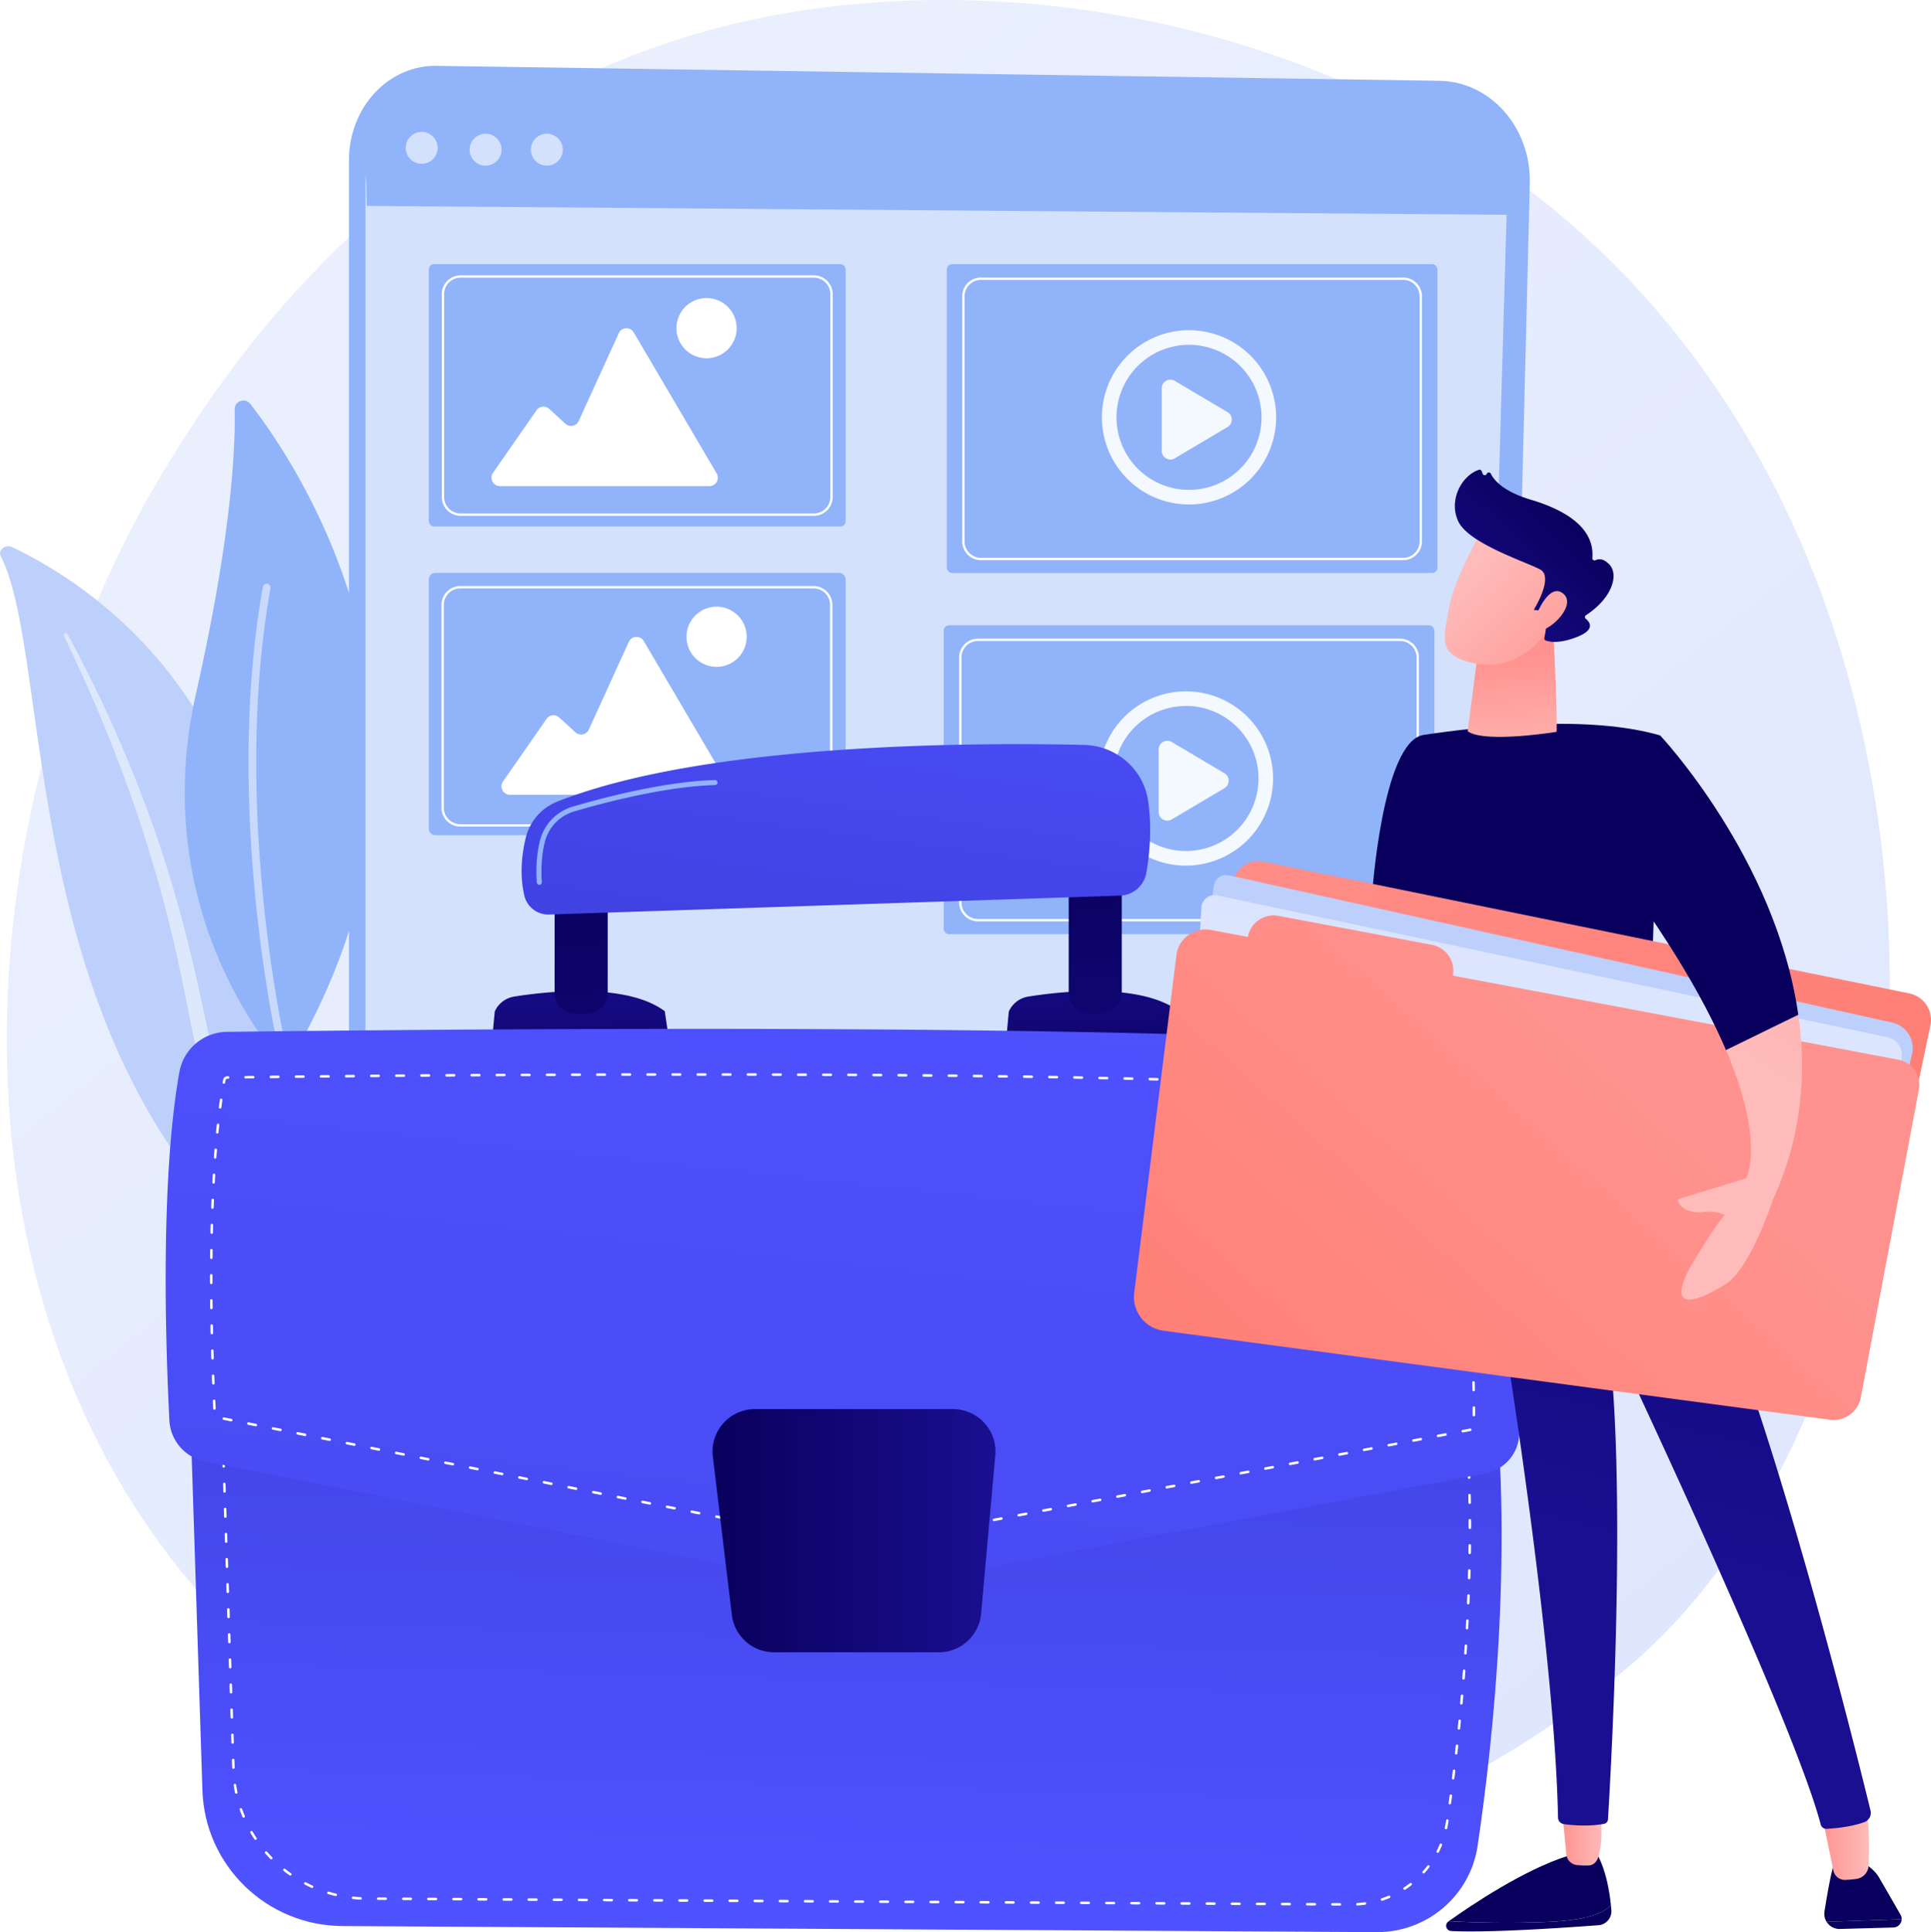 <svg xmlns="http://www.w3.org/2000/svg" xmlns:xlink="http://www.w3.org/1999/xlink" viewBox="0 0 2798.67 2800"><defs><style>.cls-1{mask:url(#mask);filter:url(#luminosity-noclip-2);}.cls-2{mix-blend-mode:multiply;fill:url(#linear-gradient);}.cls-3{fill:url(#linear-gradient-2);}.cls-4{fill:#bdd0fb;}.cls-10,.cls-5,.cls-7,.cls-8{fill:#fff;}.cls-5{opacity:0.5;}.cls-6{fill:#91b3fa;}.cls-7{opacity:0.6;}.cls-9{opacity:0.9;}.cls-10{fill-rule:evenodd;}.cls-11{fill:url(#linear-gradient-3);}.cls-12{fill:url(#linear-gradient-4);}.cls-13{fill:url(#linear-gradient-5);}.cls-14{fill:url(#linear-gradient-6);}.cls-15{fill:url(#linear-gradient-7);}.cls-16{fill:url(#linear-gradient-8);}.cls-17{fill:url(#linear-gradient-9);}.cls-18{fill:url(#linear-gradient-10);}.cls-19{mask:url(#mask-2);}.cls-20{fill:url(#linear-gradient-11);}.cls-21{fill:url(#linear-gradient-12);}.cls-22{fill:url(#linear-gradient-13);}.cls-23{fill:url(#linear-gradient-14);}.cls-24{fill:url(#linear-gradient-15);}.cls-25{fill:url(#linear-gradient-16);}.cls-26{fill:url(#linear-gradient-17);}.cls-27{fill:url(#linear-gradient-18);}.cls-28{fill:url(#linear-gradient-19);}.cls-29{fill:url(#linear-gradient-20);}.cls-30{fill:url(#linear-gradient-21);}.cls-31{fill:url(#linear-gradient-22);}.cls-32{fill:url(#linear-gradient-23);}.cls-33{fill:url(#linear-gradient-24);}.cls-34{fill:url(#linear-gradient-25);}.cls-35{fill:url(#linear-gradient-26);}.cls-36{fill:url(#linear-gradient-27);}.cls-37{fill:url(#linear-gradient-28);}.cls-38{fill:url(#linear-gradient-29);}.cls-39{fill:url(#linear-gradient-30);}.cls-40{filter:url(#luminosity-noclip);}</style><filter id="luminosity-noclip" x="1081.64" y="-9592" width="312.13" height="32766" filterUnits="userSpaceOnUse" color-interpolation-filters="sRGB"><feFlood flood-color="#fff" result="bg"/><feBlend in="SourceGraphic" in2="bg"/></filter><mask id="mask" x="1081.64" y="-9592" width="312.13" height="32766" maskUnits="userSpaceOnUse"><g class="cls-40"/></mask><linearGradient id="linear-gradient" x1="1081.64" y1="2218.1" x2="1393.77" y2="2218.1" gradientUnits="userSpaceOnUse"><stop offset="0" stop-color="#fff"/><stop offset="1"/></linearGradient><linearGradient id="linear-gradient-2" x1="3093.9" y1="3551.29" x2="654.04" y2="521.13" gradientUnits="userSpaceOnUse"><stop offset="0" stop-color="#dae3fe"/><stop offset="1" stop-color="#e9effd"/></linearGradient><linearGradient id="linear-gradient-3" x1="1207.42" y1="2745.26" x2="1230.82" y2="1896" gradientUnits="userSpaceOnUse"><stop offset="0" stop-color="#4f52ff"/><stop offset="1" stop-color="#4042e2"/></linearGradient><linearGradient id="linear-gradient-4" x1="847.17" y1="1639.34" x2="836.16" y2="1372.36" gradientUnits="userSpaceOnUse"><stop offset="0" stop-color="#09005d"/><stop offset="1" stop-color="#1a0f91"/></linearGradient><linearGradient id="linear-gradient-5" x1="833.23" y1="1238.5" x2="888.28" y2="2003.67" xlink:href="#linear-gradient-4"/><linearGradient id="linear-gradient-6" x1="1591" y1="1608.67" x2="1579.99" y2="1341.68" xlink:href="#linear-gradient-4"/><linearGradient id="linear-gradient-7" x1="1575.06" y1="1185.13" x2="1630.11" y2="1950.3" xlink:href="#linear-gradient-4"/><linearGradient id="linear-gradient-8" x1="1269.51" y1="812.51" x2="1195.19" y2="1357.5" xlink:href="#linear-gradient-3"/><linearGradient id="linear-gradient-9" x1="1291.93" y1="1236.94" x2="1019.43" y2="3780.18" xlink:href="#linear-gradient-3"/><linearGradient id="linear-gradient-10" x1="1032.65" y1="2218.22" x2="1442.76" y2="2218.22" xlink:href="#linear-gradient-4"/><filter id="luminosity-noclip-2" x="1081.64" y="2083.96" width="312.13" height="268.27" filterUnits="userSpaceOnUse" color-interpolation-filters="sRGB"><feFlood flood-color="#fff" result="bg"/><feBlend in="SourceGraphic" in2="bg"/></filter><mask id="mask-2" x="1081.64" y="2083.96" width="312.13" height="268.27" maskUnits="userSpaceOnUse"><g class="cls-1"><path class="cls-2" d="M1331.2,2352.24H1149.61A46.91,46.91,0,0,1,1103,2311l-21-174.74a46.84,46.84,0,0,1,46.65-52.32h218.15a46.86,46.86,0,0,1,46.8,50.91L1378,2309.6A46.91,46.91,0,0,1,1331.2,2352.24Z"/></g></mask><linearGradient id="linear-gradient-11" x1="407.49" y1="3440.51" x2="1325.24" y2="2076.42" xlink:href="#linear-gradient-4"/><linearGradient id="linear-gradient-12" x1="-1139.61" y1="3382.78" x2="-1122.89" y2="3800.72" gradientTransform="matrix(-1, 0, 0, 1, 1053.2, 0)" xlink:href="#linear-gradient-4"/><linearGradient id="linear-gradient-13" x1="-1162.57" y1="2788.34" x2="-1162.57" y2="1855.5" gradientTransform="matrix(-1, 0, 0, 1, 1053.2, 0)" xlink:href="#linear-gradient-4"/><linearGradient id="linear-gradient-14" x1="-1621.92" y1="3402.07" x2="-1605.21" y2="3820.01" gradientTransform="matrix(-1, 0, 0, 1, 1053.2, 0)" xlink:href="#linear-gradient-4"/><linearGradient id="linear-gradient-15" x1="-1648.58" y1="2788.34" x2="-1648.58" y2="1855.49" gradientTransform="matrix(-1, 0, 0, 1, 1053.2, 0)" xlink:href="#linear-gradient-4"/><linearGradient id="linear-gradient-16" x1="-1655.56" y1="2660.08" x2="-1582.81" y2="2660.08" gradientTransform="matrix(-1, 0, 0, 1, 1053.2, 0)" gradientUnits="userSpaceOnUse"><stop offset="0" stop-color="#febbba"/><stop offset="1" stop-color="#ff928e"/></linearGradient><linearGradient id="linear-gradient-17" x1="-1270.13" y1="2655.32" x2="-1209.49" y2="2655.32" xlink:href="#linear-gradient-16"/><linearGradient id="linear-gradient-18" x1="2707.97" y1="1055.88" x2="2415.53" y2="2277.63" xlink:href="#linear-gradient-4"/><linearGradient id="linear-gradient-19" x1="-1119.33" y1="1723.04" x2="-1367.52" y2="2043.91" gradientTransform="matrix(-1, 0, 0, 1, 1053.2, 0)" gradientUnits="userSpaceOnUse"><stop offset="0" stop-color="#cb236d"/><stop offset="1" stop-color="#4c246d"/></linearGradient><linearGradient id="linear-gradient-20" x1="2000.01" y1="5045.84" x2="2351.91" y2="5521.38" gradientTransform="matrix(-0.99, -0.11, -0.11, 0.99, 1445.54, 13.76)" xlink:href="#linear-gradient-4"/><linearGradient id="linear-gradient-21" x1="-866.13" y1="1028.07" x2="-837.77" y2="853.17" gradientTransform="matrix(-0.99, -0.11, -0.11, 0.99, 1445.54, 13.76)" xlink:href="#linear-gradient-16"/><linearGradient id="linear-gradient-22" x1="-772.6" y1="741.43" x2="-965.83" y2="889.28" gradientTransform="matrix(-0.99, -0.11, -0.11, 0.99, 1445.54, 13.76)" xlink:href="#linear-gradient-16"/><linearGradient id="linear-gradient-23" x1="-908.36" y1="624.71" x2="-733.38" y2="850" gradientTransform="matrix(-0.99, -0.11, -0.11, 0.99, 1445.54, 13.76)" xlink:href="#linear-gradient-4"/><linearGradient id="linear-gradient-24" x1="-796.57" y1="710.11" x2="-989.8" y2="857.96" gradientTransform="matrix(-0.99, -0.11, -0.11, 0.99, 1445.54, 13.76)" xlink:href="#linear-gradient-16"/><linearGradient id="linear-gradient-25" x1="4112.77" y1="3909.92" x2="2865.14" y2="5547.83" gradientTransform="translate(-2797.19 4172.36) rotate(-79.31)" gradientUnits="userSpaceOnUse"><stop offset="0" stop-color="#ff928e"/><stop offset="1" stop-color="#fe7062"/></linearGradient><linearGradient id="linear-gradient-26" x1="3748.31" y1="4442.76" x2="2927.17" y2="4483.28" gradientTransform="translate(-2797.19 4172.36) rotate(-79.31)" xlink:href="#linear-gradient-2"/><linearGradient id="linear-gradient-27" x1="2338.27" y1="1549.95" x2="1425.19" y2="2570.03" gradientTransform="matrix(1, 0, 0, 1, 0, 0)" xlink:href="#linear-gradient-25"/><linearGradient id="linear-gradient-28" x1="2045.09" y1="1287.52" x2="1132.01" y2="2307.6" gradientTransform="matrix(1, 0, 0, 1, 0, 0)" xlink:href="#linear-gradient-25"/><linearGradient id="linear-gradient-29" x1="1810.33" y1="5186.68" x2="2162.25" y2="5662.25" gradientTransform="matrix(-0.99, -0.11, -0.11, 0.99, 1445.54, 13.76)" xlink:href="#linear-gradient-4"/><linearGradient id="linear-gradient-30" x1="2581.86" y1="1569.54" x2="3056.64" y2="813.9" gradientTransform="matrix(1, 0, 0, 1, 0, 0)" xlink:href="#linear-gradient-16"/></defs><g id="Illustration"><path class="cls-3" d="M2422.68,2356.3c-56,59-109.07,97-151,127.11-492.48,353.36-1075.21,250.36-1199,225.2-182.89-37.14-536.39-108.94-792-409.5C-106,1844.4-45.76,1128,254.17,655.1,309,568.6,598.82,88.5,1187.83,11.51c356.46-46.6,772,47.38,1072.88,299.48C2892.34,840.17,2847.37,1909.2,2422.68,2356.3Z"/><path class="cls-4" d="M1,805.75c-4.3-8.43,6.83-17.47,16.07-13.12,93.87,44.23,328.63,188,363.42,531.68,43.65,431.15,181.55,558.48,329.48,620.46,0,0-182.56-1.37-328.6-129.07C22.74,1502.16,77.44,955.65,1,805.75Z"/><path class="cls-5" d="M92.51,921.26c21.2,44,41.36,88.36,59.6,133.44q27.75,67.47,50.64,136.55c15,46.1,29,92.49,40.72,139.47,11.95,46.92,21.54,94.38,31,142.07,9.74,47.6,19.25,95.61,34.46,142.58s37,92.56,68,132.79c7.75,10,15.74,19.94,24.36,29.31,8.41,9.53,17.33,18.7,26.45,27.72a524.13,524.13,0,0,0,59.4,50.15c42.61,30.65,91,55.25,142.05,73.56,5.38,1.93,11.82-.45,14.39-5.32s.37-10.17-4.81-12.19l0,0c-12.26-4.77-24.43-9.66-36.28-15-6-2.6-11.8-5.44-17.68-8.17-5.74-2.93-11.63-5.66-17.25-8.76A523,523,0,0,1,397,1735.79a424.26,424.26,0,0,1-38.47-61,466.77,466.77,0,0,1-27.59-66.19c-15.18-45.49-25-92.92-35.17-140.43S274.89,1373,262,1326q-9.56-35.33-20.58-70.23c-3.59-11.65-7.45-23.23-11.28-34.81s-8-23.06-12.13-34.54q-25-68.83-54.91-135.86C142.91,1006,121.34,962,97.81,918.91a2.94,2.94,0,0,0-3.84-1A2.55,2.55,0,0,0,92.51,921.26Z"/><path class="cls-6" d="M429.37,1521.93a20.29,20.29,0,0,1-33.6,2.44c-49.14-62.49-172.1-251.73-111.68-519.43,51-226.06,57.21-353.49,56-411.54-.26-12.27,15.3-17.73,22.8-8C445.57,692.67,686.38,1067.52,429.37,1521.93Z"/><path class="cls-5" d="M410.11,1518.8a5.64,5.64,0,0,1-7.77-3.88c-.79-3.43-78.17-346.87-21.42-664.4a5.62,5.62,0,1,1,11.07,2c-56.33,315.22,20.53,656.49,21.31,659.9A5.62,5.62,0,0,1,410.11,1518.8Z"/><path class="cls-6" d="M2042.27,2429.78H505.75V232c0-77.3,58.71-139.21,129.51-136.56L2086.34,117.1c74,1.1,132.89,68,130.87,148.76l-50.62,2031.9C2164.76,2371.25,2109.64,2429.78,2042.27,2429.78Z"/><path class="cls-7" d="M2014.93,2096.37H529.62V268c0-64.31,56.76-115.81,125.2-113.61l1402.72,18c71.53.92,128.45,56.6,126.51,123.76l-48.94,1690.44C2133.34,2047.67,2080.05,2096.37,2014.93,2096.37Z"/><path class="cls-6" d="M531.64,298.36l1657.41,12.95V231.7c-2.22-33.12-34.83-77.42-85.5-77.42L607.05,135.51c-35.67-.4-77.82,49.58-77.12,87.9Z"/><circle class="cls-7" cx="611.15" cy="214.24" r="23.15" transform="translate(27.51 494.9) rotate(-45)"/><circle class="cls-7" cx="703.76" cy="216.91" r="23.15" transform="translate(52.75 561.16) rotate(-45)"/><circle class="cls-7" cx="792.61" cy="216.91" r="23.15" transform="translate(399.4 938.48) rotate(-76.72)"/><rect class="cls-6" x="621.51" y="382.8" width="604.11" height="380.17" rx="7.59"/><path class="cls-8" d="M1179.56,747.48h-512a27.32,27.32,0,0,1-27.29-27.28V426.27A27.32,27.32,0,0,1,667.55,399h512a27.32,27.32,0,0,1,27.29,27.29V720.2A27.32,27.32,0,0,1,1179.56,747.48Zm-512-345.13a24,24,0,0,0-23.92,23.92V720.2a23.94,23.94,0,0,0,23.92,23.91h512a23.94,23.94,0,0,0,23.92-23.91V426.27a24,24,0,0,0-23.92-23.92Z"/><path class="cls-8" d="M724.51,704.48h303.64a12.22,12.22,0,0,0,10.53-18.42L918.47,481.71a12.22,12.22,0,0,0-21.65,1.12L838.78,610A12.23,12.23,0,0,1,819.4,614l-23.48-21.52a12.21,12.21,0,0,0-18.29,2l-63.15,90.82A12.22,12.22,0,0,0,724.51,704.48Z"/><circle class="cls-8" cx="1024.02" cy="475.54" r="43.65" transform="translate(-104.03 428.08) rotate(-22.5)"/><rect class="cls-6" x="621.51" y="830.22" width="604.11" height="380.17" rx="9.24"/><path class="cls-8" d="M739.07,1151.73h303.64a12.22,12.22,0,0,0,10.53-18.42L933,929a12.22,12.22,0,0,0-21.65,1.13l-58,127.18a12.22,12.22,0,0,1-19.38,3.93l-23.48-21.52a12.22,12.22,0,0,0-18.29,2L729,1132.53A12.22,12.22,0,0,0,739.07,1151.73Z"/><circle class="cls-8" cx="1038.58" cy="922.78" r="43.65" transform="translate(-274.08 467.69) rotate(-22.5)"/><path class="cls-8" d="M1179.13,1197.81h-512a27.32,27.32,0,0,1-27.29-27.29V876.6a27.32,27.32,0,0,1,27.29-27.29h512a27.32,27.32,0,0,1,27.29,27.29v293.92A27.32,27.32,0,0,1,1179.13,1197.81Zm-512-345.13A24,24,0,0,0,643.2,876.6v293.92a24,24,0,0,0,23.92,23.92h512a24,24,0,0,0,23.92-23.92V876.6a24,24,0,0,0-23.92-23.92Z"/><rect class="cls-6" x="1372.17" y="382.8" width="711.14" height="447.53" rx="7.59"/><path class="cls-8" d="M2033.64,811.8h-611.8a27.32,27.32,0,0,1-27.29-27.29V429.44a27.32,27.32,0,0,1,27.29-27.29h611.8a27.32,27.32,0,0,1,27.29,27.29V784.51A27.32,27.32,0,0,1,2033.64,811.8Zm-611.8-406.28a24,24,0,0,0-23.92,23.92V784.51a24,24,0,0,0,23.92,23.92h611.8a24,24,0,0,0,23.92-23.92V429.44a24,24,0,0,0-23.92-23.92Z"/><g class="cls-9"><path class="cls-8" d="M1723.3,731.06a126.27,126.27,0,1,1,126.27-126.27A126.41,126.41,0,0,1,1723.3,731.06Zm0-231.38a105.11,105.11,0,1,0,105.11,105.11A105.23,105.23,0,0,0,1723.3,499.68Z"/><path class="cls-10" d="M1683.74,653.42V562.64a12.52,12.52,0,0,1,18.9-10.77l76.5,45.4a12.51,12.51,0,0,1,0,21.52l-76.5,45.39A12.51,12.51,0,0,1,1683.74,653.42Z"/></g><rect class="cls-6" x="1367.73" y="906.17" width="711.14" height="447.53" rx="7.59"/><path class="cls-8" d="M2029.2,1335.17H1417.4a27.32,27.32,0,0,1-27.29-27.29V952.8a27.32,27.32,0,0,1,27.29-27.28h611.8a27.32,27.32,0,0,1,27.29,27.28v355.08A27.33,27.33,0,0,1,2029.2,1335.17ZM1417.4,928.89a23.94,23.94,0,0,0-23.91,23.91v355.08a23.94,23.94,0,0,0,23.91,23.91h611.8a23.94,23.94,0,0,0,23.91-23.91V952.8a23.94,23.94,0,0,0-23.91-23.91Z"/><g class="cls-9"><path class="cls-8" d="M1718.86,1254.43a126.28,126.28,0,1,1,126.28-126.27A126.41,126.41,0,0,1,1718.86,1254.43Zm0-231.39A105.12,105.12,0,1,0,1824,1128.16,105.23,105.23,0,0,0,1718.86,1023Z"/><path class="cls-10" d="M1679.3,1176.79V1086a12.51,12.51,0,0,1,18.9-10.77l76.5,45.39a12.52,12.52,0,0,1,0,21.53l-76.5,45.39A12.51,12.51,0,0,1,1679.3,1176.79Z"/></g><path class="cls-11" d="M273.25,1968.57l20.12,625.94c3.51,109.15,93.08,196,202.8,196.65L1995.09,2800c73.33.43,135.8-52.85,146.5-125.06,23.44-158.07,53.31-440.9,19.68-706.37Z"/><path class="cls-8" d="M1942,2761.54h0l-10.91-.06a1.82,1.82,0,0,1,0-3.64h0l10.92.06a1.82,1.82,0,0,1,0,3.64Zm25.46-.17a1.82,1.82,0,0,1-.11-3.64c3.57-.22,7.17-.58,10.72-1.07a1.82,1.82,0,0,1,.5,3.6c-3.64.51-7.34.88-11,1.11Zm-61.86,0h0l-10.92-.07a1.82,1.82,0,0,1,0-3.64h0l10.92.07a1.82,1.82,0,0,1,0,3.64Zm-36.39-.22h0l-10.92-.06a1.82,1.82,0,0,1,0-3.64h0l10.92.06a1.82,1.82,0,0,1,0,3.64Zm-36.4-.21h0l-10.92-.07a1.82,1.82,0,0,1-1.81-1.83,2,2,0,0,1,1.83-1.81l10.92.07a1.82,1.82,0,0,1,0,3.64Zm-36.39-.21h0l-10.92-.07a1.82,1.82,0,0,1,0-3.64h0l10.92.07a1.82,1.82,0,0,1,0,3.64Zm-36.4-.22h0l-10.92-.06a1.82,1.82,0,0,1-1.8-1.83,1.89,1.89,0,0,1,1.83-1.81l10.91.06a1.82,1.82,0,0,1,0,3.64Zm-36.39-.22h0l-10.92-.06a1.82,1.82,0,0,1,0-3.64h0l10.92.07a1.82,1.82,0,1,1,0,3.63Zm-36.39-.21h0l-10.92-.06a1.82,1.82,0,0,1,0-3.64h0l10.92.06a1.82,1.82,0,0,1,0,3.64Zm-36.4-.21h0l-10.92-.07a1.82,1.82,0,0,1,0-3.64h0l10.92.07a1.82,1.82,0,0,1,0,3.64Zm-36.39-.22h0l-10.92-.06a1.82,1.82,0,0,1,0-3.64h0l10.92.06a1.82,1.82,0,0,1,0,3.64Zm-36.4-.21h0l-10.92-.07a1.82,1.82,0,0,1,0-3.64h0l10.91.07a1.82,1.82,0,0,1,0,3.64Zm-36.39-.22h0l-10.92-.06a1.82,1.82,0,0,1,0-3.64h0l10.92.06a1.82,1.82,0,0,1,0,3.64Zm-36.39-.21h0l-10.91-.07a1.82,1.82,0,0,1,0-3.64h0l10.92.07a1.82,1.82,0,0,1,0,3.64Zm-36.4-.22h0l-10.92-.06a1.82,1.82,0,0,1,0-3.64h0l10.92.06a1.82,1.82,0,0,1,0,3.64Zm-36.39-.21h0l-10.92-.07a1.82,1.82,0,1,1,0-3.63h0l10.92.06a1.82,1.82,0,0,1,0,3.64Zm-36.4-.22h0l-10.92-.06a1.82,1.82,0,0,1-1.81-1.83,2,2,0,0,1,1.83-1.81l10.92.07a1.82,1.82,0,1,1,0,3.63Zm-36.39-.21h0l-10.92-.06a1.82,1.82,0,0,1,0-3.64h0l10.92.06a1.82,1.82,0,0,1,0,3.64Zm-36.4-.21h0l-10.91-.07a1.81,1.81,0,0,1-1.81-1.83,1.92,1.92,0,0,1,1.83-1.81l10.92.07a1.82,1.82,0,0,1,0,3.64Zm-36.39-.22h0l-10.92-.06a1.82,1.82,0,0,1,0-3.64h0l10.92.06a1.82,1.82,0,0,1,0,3.64Zm-36.39-.21h0l-10.91-.07a1.81,1.81,0,0,1-1.81-1.83,1.87,1.87,0,0,1,1.83-1.81l10.92.07a1.82,1.82,0,0,1,0,3.64Zm-36.4-.22h0l-10.92-.06a1.82,1.82,0,0,1,0-3.64h0l10.92.06a1.82,1.82,0,0,1,0,3.64Zm-36.39-.21h0l-10.92-.07a1.82,1.82,0,0,1,0-3.64h0l10.92.07a1.82,1.82,0,0,1,0,3.64Zm-36.4-.22h0l-10.92-.06a1.82,1.82,0,0,1,0-3.64h0l10.91.06a1.82,1.82,0,0,1,0,3.64Zm-36.39-.21h0l-10.92-.07a1.82,1.82,0,1,1,0-3.63h0l10.92.06a1.82,1.82,0,0,1,0,3.64Zm-36.4-.22h0l-10.92-.06a1.82,1.82,0,0,1,0-3.64h0l10.91.06a1.82,1.82,0,0,1,0,3.64Zm-36.39-.21h0l-10.92-.06a1.82,1.82,0,0,1,0-3.64h0l10.92.06a1.82,1.82,0,0,1,0,3.64Zm-36.39-.21h0l-10.92-.07a1.82,1.82,0,0,1,0-3.64h0l10.92.07a1.82,1.82,0,0,1,0,3.64Zm-36.4-.22h0l-10.92-.06a1.82,1.82,0,0,1,0-3.64h0l10.92.06a1.82,1.82,0,0,1,0,3.64Zm-36.39-.21h0l-10.92-.07a1.82,1.82,0,0,1,0-3.64h0l10.92.07a1.82,1.82,0,0,1,0,3.64Zm-36.4-.22h0l-10.92-.06a1.82,1.82,0,0,1-1.8-1.83,1.94,1.94,0,0,1,1.83-1.81l10.91.06a1.82,1.82,0,0,1,0,3.64Zm-36.39-.21h0l-10.92-.07a1.82,1.82,0,0,1,0-3.64h0l10.92.07a1.82,1.82,0,0,1,0,3.64Zm-36.39-.22h0l-10.91-.06A1.82,1.82,0,0,1,801,2753a1.88,1.88,0,0,1,1.83-1.81l10.92.06a1.82,1.82,0,0,1,0,3.64Zm-36.4-.21h0l-10.92-.07a1.82,1.82,0,1,1,0-3.63h0l10.92.06a1.82,1.82,0,0,1,0,3.64Zm1225.71-.2a1.82,1.82,0,0,1-.58-3.54c3.4-1.13,6.79-2.41,10.09-3.8a1.82,1.82,0,0,1,1.41,3.36c-3.38,1.42-6.86,2.73-10.35,3.89A1.88,1.88,0,0,1,2003.09,2754.48Zm-1262.1,0h0l-10.92-.06a1.81,1.81,0,0,1-1.81-1.83,1.83,1.83,0,0,1,1.83-1.81l10.92.06a1.82,1.82,0,0,1,0,3.64Zm-36.4-.21h0l-10.92-.07a1.82,1.82,0,0,1,0-3.64h0l10.92.07a1.82,1.82,0,0,1,0,3.64ZM668.2,2754h0l-10.92-.07a1.82,1.82,0,0,1,0-3.64h0l10.92.07a1.82,1.82,0,0,1,0,3.64Zm-36.4-.22h0l-10.92-.06a1.82,1.82,0,0,1,0-3.64h0l10.92.06a1.82,1.82,0,0,1,0,3.64Zm-36.39-.21h0l-10.92-.07a1.82,1.82,0,0,1,0-3.64h0l10.92.07a1.82,1.82,0,0,1,0,3.64Zm-36.4-.22h0l-10.91-.06a1.82,1.82,0,0,1,0-3.64h0l10.92.06a1.82,1.82,0,0,1,0,3.64Zm-36.38-.41h-.1c-3.63-.18-7.33-.47-11-.86a1.81,1.81,0,0,1-1.61-2,1.78,1.78,0,0,1,2-1.61c3.58.38,7.2.66,10.78.84a1.82,1.82,0,0,1-.09,3.63Zm-36-5.18a1.54,1.54,0,0,1-.43-.05c-3.55-.85-7.13-1.82-10.63-2.88a1.82,1.82,0,1,1,1.05-3.48c3.44,1,6.95,2,10.43,2.83a1.82,1.82,0,0,1-.42,3.58Zm1549.09-9.12a1.82,1.82,0,0,1-1-3.34c3-2,6-4.08,8.77-6.26a1.84,1.84,0,0,1,2.56.33,1.82,1.82,0,0,1-.33,2.55c-2.89,2.24-5.92,4.4-9,6.42A1.85,1.85,0,0,1,2035.76,2738.68ZM452.3,2736a1.84,1.84,0,0,1-.75-.16c-3.31-1.5-6.64-3.12-9.89-4.81a1.82,1.82,0,0,1,1.68-3.23c3.19,1.67,6.46,3.26,9.71,4.73a1.81,1.81,0,0,1-.75,3.47Zm-31.54-18a1.77,1.77,0,0,1-1.05-.33c-3-2.09-6-4.3-8.83-6.57a1.82,1.82,0,0,1,2.25-2.85c2.82,2.22,5.74,4.39,8.67,6.45a1.81,1.81,0,0,1-1,3.3Zm1642.52-3a1.85,1.85,0,0,1-1.22-.47,1.82,1.82,0,0,1-.13-2.57c2.38-2.65,4.69-5.44,6.87-8.29a1.82,1.82,0,0,1,2.89,2.21c-2.23,2.92-4.61,5.79-7.06,8.51A1.81,1.81,0,0,1,2063.28,2715ZM393.09,2694.5a1.84,1.84,0,0,1-1.3-.55c-2.55-2.62-5.06-5.35-7.46-8.11a1.81,1.81,0,1,1,2.74-2.38c2.36,2.7,4.82,5.38,7.33,7.95a1.82,1.82,0,0,1,0,2.57A1.87,1.87,0,0,1,393.09,2694.5Zm1690.69-9.41a1.81,1.81,0,0,1-1.62-2.64c1.61-3.18,3.12-6.48,4.48-9.78a1.82,1.82,0,1,1,3.37,1.39c-1.4,3.39-3,6.77-4.61,10A1.81,1.81,0,0,1,2083.78,2685.09ZM370.27,2666.22a1.82,1.82,0,0,1-1.52-.82c-2-3.06-4-6.2-5.82-9.36a1.82,1.82,0,0,1,.65-2.49,1.84,1.84,0,0,1,2.49.66c1.8,3.09,3.73,6.18,5.72,9.18a1.82,1.82,0,0,1-1.52,2.83Zm1725.54-15.35a1.55,1.55,0,0,1-.37,0,1.81,1.81,0,0,1-1.41-2.15c.56-2.67,1-5.41,1.46-8.14l.37-2.51a1.82,1.82,0,0,1,3.6.53l-.37,2.52c-.42,2.8-.92,5.61-1.5,8.35A1.82,1.82,0,0,1,2095.81,2650.87ZM353.14,2634.16a1.82,1.82,0,0,1-1.68-1.12c-1.41-3.37-2.74-6.84-4-10.3a1.82,1.82,0,0,1,3.44-1.21c1.2,3.4,2.51,6.8,3.89,10.1a1.83,1.83,0,0,1-1,2.39A1.9,1.9,0,0,1,353.14,2634.16Zm1748.13-19.27a1.1,1.1,0,0,1-.25,0,1.82,1.82,0,0,1-1.55-2q.74-5.33,1.48-10.81a1.82,1.82,0,1,1,3.61.49q-.73,5.49-1.49,10.82A1.81,1.81,0,0,1,2101.27,2614.89ZM342.36,2599.42a1.82,1.82,0,0,1-1.78-1.45c-.75-3.59-1.41-7.24-1.95-10.84a1.82,1.82,0,0,1,3.6-.54c.53,3.53,1.18,7.11,1.91,10.64a1.82,1.82,0,0,1-1.41,2.15A1.55,1.55,0,0,1,342.36,2599.42Zm1763.72-20.61-.23,0a1.83,1.83,0,0,1-1.58-2l1.37-10.83a1.8,1.8,0,0,1,2-1.58,1.82,1.82,0,0,1,1.59,2l-1.37,10.84A1.81,1.81,0,0,1,2106.08,2578.81ZM338.29,2563.32a1.82,1.82,0,0,1-1.81-1.76l-.35-10.92a1.81,1.81,0,0,1,1.76-1.87,1.77,1.77,0,0,1,1.87,1.76l.36,10.91a1.83,1.83,0,0,1-1.76,1.88Zm1772.19-20.65h-.22a1.82,1.82,0,0,1-1.59-2q.61-5.37,1.23-10.84a1.86,1.86,0,0,1,2-1.61,1.83,1.83,0,0,1,1.6,2q-.61,5.49-1.24,10.86A1.81,1.81,0,0,1,2110.48,2542.67ZM337.13,2526.94a1.81,1.81,0,0,1-1.82-1.76l-.35-10.91a1.82,1.82,0,1,1,3.63-.12l.36,10.91a1.82,1.82,0,0,1-1.76,1.88Zm1777.33-20.45h-.19a1.83,1.83,0,0,1-1.63-2q.57-5.4,1.12-10.86a1.82,1.82,0,1,1,3.62.36c-.37,3.65-.74,7.28-1.12,10.87A1.81,1.81,0,0,1,2114.46,2506.49ZM336,2490.57a1.82,1.82,0,0,1-1.82-1.76l-.35-10.92a1.82,1.82,0,1,1,3.63-.11l.36,10.91a1.83,1.83,0,0,1-1.76,1.88ZM2118,2470.26h-.17a1.81,1.81,0,0,1-1.64-2q.49-5.4,1-10.87a1.82,1.82,0,1,1,3.62.33c-.32,3.65-.65,7.27-1,10.88A1.82,1.82,0,0,1,2118,2470.26ZM334.79,2454.19a1.82,1.82,0,0,1-1.82-1.76l-.35-10.91a1.81,1.81,0,0,1,1.76-1.88,1.84,1.84,0,0,1,1.88,1.76l.35,10.91a1.82,1.82,0,0,1-1.76,1.88ZM2121.17,2434H2121a1.82,1.82,0,0,1-1.67-2l.86-10.88a1.8,1.8,0,0,1,2-1.68,1.82,1.82,0,0,1,1.67,2l-.86,10.89A1.82,1.82,0,0,1,2121.17,2434ZM333.62,2417.81a1.81,1.81,0,0,1-1.82-1.76l-.35-10.91a1.82,1.82,0,0,1,3.64-.12l.35,10.92a1.82,1.82,0,0,1-1.76,1.87Zm1790.26-20.12h-.13a1.82,1.82,0,0,1-1.69-1.94l.73-10.89a1.82,1.82,0,1,1,3.63.24l-.73,10.9A1.81,1.81,0,0,1,2123.88,2397.69ZM332.45,2381.44a1.82,1.82,0,0,1-1.82-1.76l-.35-10.92a1.82,1.82,0,0,1,1.76-1.87,1.79,1.79,0,0,1,1.88,1.76l.35,10.91a1.83,1.83,0,0,1-1.76,1.88Zm1793.69-20.08h-.1a1.83,1.83,0,0,1-1.72-1.92c.21-3.62.4-7.25.59-10.89a1.82,1.82,0,1,1,3.64.18c-.19,3.66-.39,7.29-.59,10.92A1.83,1.83,0,0,1,2126.14,2361.36Zm-1794.86-16.3a1.81,1.81,0,0,1-1.82-1.76l-.35-10.91a1.82,1.82,0,0,1,3.64-.12l.35,10.91a1.82,1.82,0,0,1-1.76,1.88Zm1796.66-20h-.08a1.83,1.83,0,0,1-1.74-1.9c.16-3.62.31-7.26.45-10.9a1.82,1.82,0,1,1,3.63.14q-.21,5.47-.44,10.92A1.83,1.83,0,0,1,2127.94,2325ZM330.11,2308.69a1.82,1.82,0,0,1-1.82-1.76l-.35-10.92a1.81,1.81,0,0,1,1.76-1.87,1.85,1.85,0,0,1,1.88,1.76l.35,10.91a1.82,1.82,0,0,1-1.76,1.87Zm1799.15-20.06h-.06a1.83,1.83,0,0,1-1.77-1.87q.17-5.45.3-10.91a1.82,1.82,0,1,1,3.64.09q-.13,5.47-.3,10.92A1.81,1.81,0,0,1,2129.26,2288.63ZM328.94,2272.31a1.82,1.82,0,0,1-1.82-1.76l-.35-10.91a1.82,1.82,0,0,1,1.76-1.88,1.85,1.85,0,0,1,1.88,1.76l.35,10.91a1.82,1.82,0,0,1-1.76,1.88Zm1801.13-20.07h0a1.81,1.81,0,0,1-1.79-1.85q.08-5.44.14-10.91a1.92,1.92,0,0,1,1.84-1.8,1.82,1.82,0,0,1,1.8,1.84q-.06,5.47-.14,10.93A1.83,1.83,0,0,1,2130.07,2252.24Zm-1802.3-16.31a1.81,1.81,0,0,1-1.82-1.76l-.35-10.91a1.83,1.83,0,0,1,1.76-1.88,1.86,1.86,0,0,1,1.88,1.76l.35,10.92a1.82,1.82,0,0,1-1.76,1.87Zm1802.58-20.09a1.82,1.82,0,0,1-1.82-1.82v-.88c0-3.33,0-6.67,0-10a1.83,1.83,0,0,1,1.81-1.83h0a1.82,1.82,0,0,1,1.82,1.82c0,3.35,0,6.69,0,10v.88A1.81,1.81,0,0,1,2130.35,2215.84ZM326.6,2199.56a1.82,1.82,0,0,1-1.82-1.76l-.35-10.92a1.82,1.82,0,0,1,1.76-1.87,1.75,1.75,0,0,1,1.88,1.76l.35,10.91a1.83,1.83,0,0,1-1.76,1.88Zm1803.48-20.1a1.82,1.82,0,0,1-1.82-1.79q-.08-5.45-.19-10.9a1.82,1.82,0,0,1,1.78-1.86,1.88,1.88,0,0,1,1.86,1.78c.07,3.65.14,7.29.19,10.93a1.81,1.81,0,0,1-1.79,1.84ZM325.43,2163.18a1.81,1.81,0,0,1-1.82-1.76l-.35-10.91a1.82,1.82,0,0,1,1.76-1.88,1.84,1.84,0,0,1,1.88,1.76l.35,10.91a1.82,1.82,0,0,1-1.76,1.88Zm1803.8-20.09a1.83,1.83,0,0,1-1.82-1.76c-.11-3.64-.23-7.27-.37-10.91a1.82,1.82,0,0,1,1.75-1.88,1.78,1.78,0,0,1,1.89,1.75c.13,3.64.26,7.28.37,10.92a1.83,1.83,0,0,1-1.76,1.88Zm-1805-16.28a1.82,1.82,0,0,1-1.82-1.76l-.35-10.92a1.82,1.82,0,0,1,1.76-1.87,1.8,1.8,0,0,1,1.88,1.76l.35,10.91a1.82,1.82,0,0,1-1.76,1.87Zm1803.5-20.08a1.83,1.83,0,0,1-1.82-1.73c-.18-3.63-.36-7.26-.56-10.9a1.81,1.81,0,0,1,1.72-1.91,1.83,1.83,0,0,1,1.91,1.72q.3,5.45.57,10.91a1.83,1.83,0,0,1-1.73,1.91Zm-1804.67-16.3a1.82,1.82,0,0,1-1.82-1.76l-.35-10.91a1.82,1.82,0,0,1,3.64-.12l.35,10.91a1.82,1.82,0,0,1-1.76,1.88Zm1802.55-20a1.83,1.83,0,0,1-1.82-1.7c-.24-3.63-.5-7.25-.77-10.88a1.83,1.83,0,0,1,1.68-2,1.79,1.79,0,0,1,1.95,1.68q.41,5.46.77,10.9a1.82,1.82,0,0,1-1.69,1.94ZM321.92,2054.05a1.81,1.81,0,0,1-1.82-1.76l-.35-10.91a1.83,1.83,0,0,1,1.76-1.88,1.8,1.8,0,0,1,1.88,1.76l.35,10.92a1.81,1.81,0,0,1-1.76,1.87Zm1800.89-19.94a1.82,1.82,0,0,1-1.81-1.66c-.31-3.62-.65-7.24-1-10.86a1.8,1.8,0,0,1,1.64-2,1.82,1.82,0,0,1,2,1.64c.34,3.63.67,7.25,1,10.88a1.82,1.82,0,0,1-1.66,2ZM320.75,2017.68a1.81,1.81,0,0,1-1.81-1.76l-.36-10.92a1.83,1.83,0,0,1,1.76-1.88,1.86,1.86,0,0,1,1.88,1.77l.35,10.91a1.83,1.83,0,0,1-1.76,1.88Zm1798.5-19.79a1.82,1.82,0,0,1-1.81-1.62q-.58-5.43-1.22-10.84a1.83,1.83,0,0,1,1.6-2,1.81,1.81,0,0,1,2,1.6q.63,5.43,1.22,10.86a1.82,1.82,0,0,1-1.61,2ZM319.58,1981.3a1.81,1.81,0,0,1-1.82-1.76l-.41-12.79H324a1.82,1.82,0,0,1,0,3.64h-2.85l.29,9a1.82,1.82,0,0,1-1.76,1.88Zm1787.73-10.91h-10.92a1.82,1.82,0,0,1,0-3.64h10.92a1.82,1.82,0,1,1,0,3.64Zm-36.4,0H2060a1.82,1.82,0,0,1,0-3.64h10.92a1.82,1.82,0,1,1,0,3.64Zm-36.39,0H2023.6a1.82,1.82,0,1,1,0-3.64h10.92a1.82,1.82,0,1,1,0,3.64Zm-36.4,0H1987.2a1.82,1.82,0,1,1,0-3.64h10.92a1.82,1.82,0,1,1,0,3.64Zm-36.39,0h-10.92a1.82,1.82,0,1,1,0-3.64h10.92a1.82,1.82,0,0,1,0,3.64Zm-36.4,0h-10.92a1.82,1.82,0,1,1,0-3.64h10.92a1.82,1.82,0,1,1,0,3.64Zm-36.39,0H1878a1.82,1.82,0,1,1,0-3.64h10.92a1.82,1.82,0,1,1,0,3.64Zm-36.4,0h-10.92a1.82,1.82,0,1,1,0-3.64h10.92a1.82,1.82,0,1,1,0,3.64Zm-36.39,0h-10.92a1.82,1.82,0,1,1,0-3.64h10.92a1.82,1.82,0,0,1,0,3.64Zm-36.4,0h-10.92a1.82,1.82,0,1,1,0-3.64h10.92a1.82,1.82,0,0,1,0,3.64Zm-36.39,0h-10.92a1.82,1.82,0,0,1,0-3.64h10.92a1.82,1.82,0,1,1,0,3.64Zm-36.4,0H1696a1.82,1.82,0,1,1,0-3.64H1707a1.82,1.82,0,0,1,0,3.64Zm-36.39,0h-10.92a1.82,1.82,0,0,1,0-3.64h10.92a1.82,1.82,0,1,1,0,3.64Zm-36.4,0h-10.92a1.82,1.82,0,1,1,0-3.64h10.92a1.82,1.82,0,0,1,0,3.64Zm-36.39,0h-10.92a1.82,1.82,0,1,1,0-3.64h10.92a1.82,1.82,0,0,1,0,3.64Zm-36.4,0h-10.92a1.82,1.82,0,1,1,0-3.64h10.92a1.82,1.82,0,0,1,0,3.64Zm-36.39,0h-10.92a1.82,1.82,0,1,1,0-3.64H1525a1.82,1.82,0,0,1,0,3.64Zm-36.4,0h-10.92a1.82,1.82,0,0,1,0-3.64h10.92a1.82,1.82,0,1,1,0,3.64Zm-36.39,0h-10.92a1.82,1.82,0,1,1,0-3.64h10.92a1.82,1.82,0,0,1,0,3.64Zm-36.4,0h-10.92a1.82,1.82,0,0,1,0-3.64h10.92a1.82,1.82,0,0,1,0,3.64Zm-36.39,0h-10.92a1.82,1.82,0,1,1,0-3.64h10.92a1.82,1.82,0,0,1,0,3.64Zm-36.4,0H1332.1a1.82,1.82,0,1,1,0-3.64H1343a1.82,1.82,0,0,1,0,3.64Zm-36.39,0H1295.7a1.82,1.82,0,1,1,0-3.64h10.92a1.82,1.82,0,1,1,0,3.64Zm-36.4,0h-10.91a1.82,1.82,0,1,1,0-3.64h10.91a1.82,1.82,0,0,1,0,3.64Zm-36.39,0h-10.92a1.82,1.82,0,0,1,0-3.64h10.92a1.82,1.82,0,1,1,0,3.64Zm-36.4,0h-10.91a1.82,1.82,0,1,1,0-3.64h10.91a1.82,1.82,0,0,1,0,3.64Zm-36.39,0h-10.92a1.82,1.82,0,1,1,0-3.64H1161a1.82,1.82,0,0,1,0,3.64Zm-36.4,0h-10.91a1.82,1.82,0,1,1,0-3.64h10.91a1.82,1.82,0,0,1,0,3.64Zm-36.39,0h-10.92a1.82,1.82,0,1,1,0-3.64h10.92a1.82,1.82,0,0,1,0,3.64Zm-36.4,0h-10.91a1.82,1.82,0,0,1,0-3.64h10.91a1.82,1.82,0,1,1,0,3.64Zm-36.39,0h-10.92a1.82,1.82,0,1,1,0-3.64h10.92a1.82,1.82,0,0,1,0,3.64Zm-36.4,0H968.15a1.82,1.82,0,1,1,0-3.64h10.91a1.82,1.82,0,1,1,0,3.64Zm-36.39,0H931.75a1.82,1.82,0,1,1,0-3.64h10.92a1.82,1.82,0,0,1,0,3.64Zm-36.39,0H895.36a1.82,1.82,0,1,1,0-3.64h10.92a1.82,1.82,0,0,1,0,3.64Zm-36.4,0H859a1.82,1.82,0,1,1,0-3.64h10.92a1.82,1.82,0,0,1,0,3.64Zm-36.39,0H822.57a1.82,1.82,0,1,1,0-3.64h10.92a1.82,1.82,0,1,1,0,3.64Zm-36.4,0H786.17a1.82,1.82,0,1,1,0-3.64h10.92a1.82,1.82,0,1,1,0,3.64Zm-36.39,0H749.78a1.82,1.82,0,1,1,0-3.64H760.7a1.82,1.82,0,1,1,0,3.64Zm-36.4,0H713.38a1.82,1.82,0,1,1,0-3.64H724.3a1.82,1.82,0,0,1,0,3.64Zm-36.39,0H677a1.82,1.82,0,0,1,0-3.64h10.92a1.82,1.82,0,0,1,0,3.64Zm-36.4,0H640.59a1.82,1.82,0,1,1,0-3.64h10.92a1.82,1.82,0,0,1,0,3.64Zm-36.39,0H604.2a1.82,1.82,0,0,1,0-3.64h10.92a1.82,1.82,0,0,1,0,3.64Zm-36.4,0H567.8a1.82,1.82,0,1,1,0-3.64h10.92a1.82,1.82,0,1,1,0,3.64Zm-36.39,0H531.41a1.82,1.82,0,1,1,0-3.64h10.92a1.82,1.82,0,1,1,0,3.64Zm-36.4,0H495a1.82,1.82,0,1,1,0-3.64h10.92a1.82,1.82,0,0,1,0,3.64Zm-36.39,0H458.62a1.82,1.82,0,1,1,0-3.64h10.92a1.82,1.82,0,0,1,0,3.64Zm-36.4,0H422.22a1.82,1.82,0,0,1,0-3.64h10.92a1.82,1.82,0,0,1,0,3.64Zm-36.39,0H385.83a1.82,1.82,0,1,1,0-3.64h10.92a1.82,1.82,0,0,1,0,3.64Zm-36.4,0H349.43a1.82,1.82,0,1,1,0-3.64h10.92a1.82,1.82,0,0,1,0,3.64Z"/><path class="cls-12" d="M712.53,1514.17l4.51-48.28a37.13,37.13,0,0,1,28.15-21.67c46.7-7.43,162.51-20.5,218.27,21.17l8.33,56.1Z"/><path class="cls-13" d="M858.4,1467.72a67,67,0,0,1-32.31,0,29.19,29.19,0,0,1-22.27-28.27V1288.25h76.93v151A29.3,29.3,0,0,1,858.4,1467.72Z"/><path class="cls-14" d="M1457.62,1514.17l4.51-48.28a37.13,37.13,0,0,1,28.15-21.67c46.7-7.43,162.51-20.5,218.27,21.17l8.33,56.1Z"/><path class="cls-15" d="M1603.49,1467.72a67,67,0,0,1-32.31,0,29.19,29.19,0,0,1-22.27-28.27V1272.32h76.93v167A29.3,29.3,0,0,1,1603.49,1467.72Z"/><path class="cls-16" d="M796,1325.3l827.3-27.39a39.87,39.87,0,0,0,38.1-32.73c4.53-25.9,8.53-64.67,2.57-104.87-6.78-45.7-46.09-79.66-92.49-80.76-154.34-3.67-547.23-3.56-763.77,82.1A75.61,75.61,0,0,0,762,1214.12c-5.53,22.74-9.2,53.1-2,84A35.6,35.6,0,0,0,796,1325.3Z"/><path class="cls-6" d="M781.69,1282.3a3.64,3.64,0,0,1-3.62-3.27c-.13-1.31-3.14-32.41,4.95-62.35a69,69,0,0,1,47-47.74c46.09-13.52,134.15-36.51,206.11-38.53a3.64,3.64,0,0,1,.21,7.28c-71.14,2-158.52,24.81-204.27,38.24a61.63,61.63,0,0,0-42,42.65c-7.74,28.61-4.77,59.41-4.74,59.72a3.63,3.63,0,0,1-3.25,4Z"/><path class="cls-17" d="M328.69,1495.36c267.28-3.42,1423.48-15.56,1759.33,25a68.37,68.37,0,0,1,58.78,53c19.84,89.72,59.77,298.14,55,504.73-.65,28.12-21.26,51.84-49,57.09l-766.64,145H1113.86L297,2117.76a63.88,63.88,0,0,1-51.5-59.3c-5.31-103.94-13.61-347.81,14.5-504.79A70.67,70.67,0,0,1,328.69,1495.36Z"/><path class="cls-8" d="M1379.88,2215.89H1369a1.82,1.82,0,0,1,0-3.64h10.92a1.82,1.82,0,0,1,0,3.64Zm-36.4,0h-10.91a1.82,1.82,0,0,1,0-3.64h10.91a1.82,1.82,0,0,1,0,3.64Zm-36.39,0h-10.92a1.82,1.82,0,1,1,0-3.64h10.92a1.82,1.82,0,1,1,0,3.64Zm-36.4,0h-10.91a1.82,1.82,0,0,1,0-3.64h10.91a1.82,1.82,0,0,1,0,3.64Zm-36.39,0h-10.92a1.82,1.82,0,1,1,0-3.64h10.92a1.82,1.82,0,0,1,0,3.64Zm-36.4,0H1187a1.82,1.82,0,0,1,0-3.64h10.91a1.82,1.82,0,0,1,0,3.64Zm-36.39,0h-10.92a1.82,1.82,0,0,1,0-3.64h10.92a1.82,1.82,0,0,1,0,3.64Zm-36.39,0h-4.76l-11.06-2.16a1.82,1.82,0,0,1-1.43-2.14,1.8,1.8,0,0,1,2.14-1.43l10.71,2.13,4.4,0a1.82,1.82,0,0,1,0,3.64Zm279.79-4.72a1.82,1.82,0,0,1-.33-3.6l10.72-2a1.82,1.82,0,1,1,.68,3.57l-10.73,2A2,2,0,0,1,1404.91,2211.17Zm-320.25-2.38-.35,0-10.71-2.13a1.82,1.82,0,0,1,.71-3.57l10.71,2.13a1.83,1.83,0,0,1,1.43,2.14A1.81,1.81,0,0,1,1084.66,2208.79Zm356-4.38a1.82,1.82,0,0,1-.33-3.61l10.72-2a1.82,1.82,0,1,1,.68,3.58l-10.73,2A2,2,0,0,1,1440.67,2204.41ZM1049,2201.7a1.47,1.47,0,0,1-.36,0l-10.71-2.12a1.83,1.83,0,0,1-1.43-2.14,1.81,1.81,0,0,1,2.14-1.43l10.71,2.12a1.82,1.82,0,0,1-.35,3.61Zm427.46-4.06a1.82,1.82,0,0,1-.33-3.6l10.72-2a1.82,1.82,0,1,1,.68,3.57l-10.73,2A2,2,0,0,1,1476.43,2197.64Zm-463.16-3-.36,0-10.7-2.13a1.82,1.82,0,1,1,.71-3.57l10.71,2.13a1.82,1.82,0,0,1-.36,3.6Zm498.92-3.72a1.82,1.82,0,0,1-.33-3.61l10.73-2a1.82,1.82,0,0,1,.67,3.58l-10.73,2A2,2,0,0,1,1512.19,2190.88Zm-534.61-3.37a1.47,1.47,0,0,1-.36,0l-10.71-2.13a1.82,1.82,0,1,1,.71-3.56l10.71,2.12a1.82,1.82,0,0,1-.35,3.61Zm570.37-3.4a1.82,1.82,0,0,1-.33-3.6l10.73-2a1.82,1.82,0,1,1,.67,3.57l-10.73,2A1.87,1.87,0,0,1,1548,2184.11Zm-606.07-3.7a2.19,2.19,0,0,1-.36,0l-10.71-2.13a1.83,1.83,0,0,1-1.43-2.14,1.8,1.8,0,0,1,2.14-1.43l10.71,2.13a1.82,1.82,0,0,1-.35,3.6Zm641.83-3.06a1.82,1.82,0,0,1-.33-3.61l10.73-2a1.82,1.82,0,0,1,.67,3.58l-10.73,2A1.87,1.87,0,0,1,1583.71,2177.35Zm-677.53-4a1.45,1.45,0,0,1-.35,0l-10.71-2.13a1.82,1.82,0,1,1,.71-3.57l10.71,2.13a1.82,1.82,0,0,1-.36,3.61Zm713.3-2.74a1.82,1.82,0,0,1-.34-3.61l10.73-2a1.82,1.82,0,0,1,.67,3.58l-10.73,2A1.84,1.84,0,0,1,1619.48,2170.58Zm-749-4.36a2.19,2.19,0,0,1-.36,0l-10.71-2.13a1.82,1.82,0,1,1,.71-3.57l10.71,2.13a1.82,1.82,0,0,1-.35,3.6Zm784.75-2.4a1.82,1.82,0,0,1-.34-3.61l10.73-2a1.82,1.82,0,1,1,.67,3.57l-10.72,2A1.37,1.37,0,0,1,1655.24,2163.82Zm-820.45-4.69a1.47,1.47,0,0,1-.36,0L823.72,2157a1.82,1.82,0,1,1,.71-3.57l10.71,2.13a1.82,1.82,0,0,1-.35,3.61Zm856.21-2.08a1.82,1.82,0,0,1-.34-3.61l10.73-2a1.82,1.82,0,0,1,.67,3.58l-10.72,2Zm-891.91-5-.35,0L788,2149.87a1.82,1.82,0,0,1-1.43-2.14,1.8,1.8,0,0,1,2.14-1.43l10.71,2.13a1.82,1.82,0,0,1-.36,3.6Zm927.67-1.74a1.82,1.82,0,0,1-.34-3.61l10.73-2a1.82,1.82,0,0,1,.67,3.57l-10.72,2A2.09,2.09,0,0,1,1726.76,2150.29Zm-963.36-5.36a2.19,2.19,0,0,1-.36,0l-10.71-2.13a1.82,1.82,0,1,1,.71-3.57l10.71,2.13a1.82,1.82,0,0,1-.35,3.6Zm999.12-1.41a1.82,1.82,0,0,1-.34-3.61l10.73-2a1.82,1.82,0,0,1,.68,3.58l-10.73,2ZM727.7,2137.84a1.47,1.47,0,0,1-.36,0l-10.71-2.13a1.82,1.82,0,0,1,.71-3.56l10.71,2.12a1.82,1.82,0,0,1-.35,3.61Zm1070.58-1.09a1.82,1.82,0,0,1-.34-3.6l10.73-2a1.82,1.82,0,1,1,.68,3.57l-10.73,2Zm-1106.28-6-.35,0-10.71-2.13a1.82,1.82,0,1,1,.71-3.57l10.71,2.13a1.82,1.82,0,0,1-.36,3.6Zm1142-.75a1.82,1.82,0,0,1-.34-3.61l10.73-2a1.82,1.82,0,1,1,.68,3.58l-10.73,2Zm-1177.73-6.34a1.47,1.47,0,0,1-.36,0l-10.71-2.13a1.82,1.82,0,1,1,.71-3.56l10.71,2.12a1.82,1.82,0,0,1-.35,3.61Zm1213.49-.43a1.82,1.82,0,0,1-.34-3.6l10.73-2a1.82,1.82,0,1,1,.68,3.57l-10.73,2Zm-1249.19-6.67a2.19,2.19,0,0,1-.36,0l-10.71-2.13a1.82,1.82,0,0,1,.72-3.57L621,2113a1.82,1.82,0,0,1-.35,3.6Zm1284.95-.09a1.82,1.82,0,0,1-.34-3.61l10.73-2a1.82,1.82,0,0,1,.68,3.58l-10.73,2A2,2,0,0,1,1905.56,2116.46Zm35.76-6.77a1.82,1.82,0,0,1-.34-3.6l10.73-2a1.82,1.82,0,1,1,.68,3.57l-10.73,2A2,2,0,0,1,1941.32,2109.69Zm-1356.41-.23a1.45,1.45,0,0,1-.35,0l-10.71-2.13a1.82,1.82,0,1,1,.71-3.57l10.71,2.13a1.82,1.82,0,0,1-.36,3.61Zm1392.17-6.53a1.82,1.82,0,0,1-.34-3.61l10.73-2a1.82,1.82,0,0,1,.68,3.58l-10.73,2A2,2,0,0,1,1977.08,2102.93Zm-1427.86-.57a2.19,2.19,0,0,1-.36,0l-10.71-2.13a1.83,1.83,0,0,1-1.43-2.14,1.8,1.8,0,0,1,2.14-1.43l10.71,2.13a1.82,1.82,0,0,1-.35,3.6Zm1463.62-6.2a1.82,1.82,0,0,1-.34-3.61l10.73-2a1.82,1.82,0,1,1,.68,3.57l-10.73,2A2,2,0,0,1,2012.84,2096.16Zm-1499.32-.89a2.33,2.33,0,0,1-.36,0l-10.7-2.13a1.82,1.82,0,1,1,.71-3.57l10.71,2.13a1.82,1.82,0,0,1-.36,3.61Zm1535.08-5.87a1.82,1.82,0,0,1-.33-3.61l10.72-2a1.82,1.82,0,1,1,.68,3.58l-10.73,2A2,2,0,0,1,2048.6,2089.4Zm-1570.78-1.23a1.45,1.45,0,0,1-.35,0L466.76,2086a1.82,1.82,0,0,1-1.43-2.14,1.8,1.8,0,0,1,2.14-1.43l10.71,2.13a1.82,1.82,0,0,1-.36,3.6Zm1606.54-5.54a1.82,1.82,0,0,1-.33-3.61l10.72-2a1.82,1.82,0,0,1,.68,3.58l-10.73,2A2,2,0,0,1,2084.36,2082.63Zm-1642.23-1.55a2.2,2.2,0,0,1-.36,0l-10.71-2.13a1.82,1.82,0,1,1,.71-3.57l10.71,2.13a1.82,1.82,0,0,1-.35,3.61Zm1678-5.21a1.82,1.82,0,0,1-.33-3.61l10.72-2a1.82,1.82,0,1,1,.68,3.57l-10.73,2A1.32,1.32,0,0,1,2120.12,2075.87ZM406.43,2074a1.53,1.53,0,0,1-.36,0l-10.7-2.13a1.82,1.82,0,1,1,.71-3.56l10.71,2.13a1.82,1.82,0,0,1-.36,3.6Zm-35.69-7.1a2.19,2.19,0,0,1-.36,0l-10.71-2.13a1.82,1.82,0,1,1,.71-3.57l10.71,2.13a1.82,1.82,0,0,1-.35,3.6Zm-35.7-7.09a1.47,1.47,0,0,1-.36,0L324,2057.62a1.82,1.82,0,1,1,.71-3.57l10.71,2.13a1.82,1.82,0,0,1-.35,3.61Zm1801.11-7.24h0a1.81,1.81,0,0,1-1.81-1.83v-10.9a1.82,1.82,0,0,1,1.82-1.83h0a1.81,1.81,0,0,1,1.82,1.82v10.93A1.82,1.82,0,0,1,2136.15,2052.55Zm-1825.38-9.72a1.82,1.82,0,0,1-1.82-1.73q-.26-5.26-.5-10.92a1.82,1.82,0,1,1,3.63-.16c.17,3.76.34,7.4.51,10.9a1.83,1.83,0,0,1-1.74,1.91Zm1825.1-26.67a1.82,1.82,0,0,1-1.82-1.79c-.07-3.63-.16-7.26-.25-10.89a1.82,1.82,0,0,1,1.77-1.87,1.74,1.74,0,0,1,1.87,1.77c.09,3.64.18,7.28.25,10.92a1.83,1.83,0,0,1-1.79,1.86Zm-1826.67-9.7a1.83,1.83,0,0,1-1.82-1.75l-.41-10.92a1.82,1.82,0,0,1,1.76-1.88,1.84,1.84,0,0,1,1.88,1.75l.41,10.91a1.82,1.82,0,0,1-1.75,1.89Zm1825.56-26.66a1.82,1.82,0,0,1-1.82-1.74q-.22-5.44-.48-10.87a1.81,1.81,0,0,1,1.73-1.9,1.79,1.79,0,0,1,1.9,1.73q.27,5.43.49,10.89a1.82,1.82,0,0,1-1.75,1.89ZM308,1970.08a1.82,1.82,0,0,1-1.82-1.77l-.32-10.92a1.82,1.82,0,1,1,3.64-.1l.32,10.91a1.83,1.83,0,0,1-1.77,1.88Zm1824.94-26.6a1.83,1.83,0,0,1-1.82-1.71q-.33-5.46-.7-10.89a1.82,1.82,0,1,1,3.63-.24c.25,3.62.48,7.26.71,10.9a1.82,1.82,0,0,1-1.71,1.93ZM307,1933.69a1.82,1.82,0,0,1-1.82-1.78L305,1921a1.82,1.82,0,0,1,3.64-.07l.22,10.92a1.82,1.82,0,0,1-1.78,1.86Zm1823.3-26.53a1.81,1.81,0,0,1-1.81-1.67q-.45-5.46-.91-10.88a1.82,1.82,0,0,1,3.63-.31q.47,5.43.91,10.89a1.82,1.82,0,0,1-1.67,2ZM306.4,1897.29a1.81,1.81,0,0,1-1.81-1.8l-.12-10.92a1.82,1.82,0,0,1,1.8-1.84h0a1.82,1.82,0,0,1,1.82,1.81l.11,10.91a1.81,1.81,0,0,1-1.79,1.84Zm1820.67-26.4a1.83,1.83,0,0,1-1.81-1.64q-.53-5.45-1.09-10.86a1.82,1.82,0,0,1,3.63-.37q.55,5.42,1.09,10.88a1.82,1.82,0,0,1-1.64,2Zm-1820.92-10a1.82,1.82,0,0,1-1.82-1.82v-10.91a1.81,1.81,0,0,1,1.82-1.82h0a1.81,1.81,0,0,1,1.82,1.81v10.92a1.82,1.82,0,0,1-1.82,1.82Zm1817.08-26.2a1.83,1.83,0,0,1-1.81-1.62q-.61-5.44-1.27-10.83a1.83,1.83,0,0,1,1.59-2,1.8,1.8,0,0,1,2,1.59q.64,5.4,1.27,10.86a1.81,1.81,0,0,1-1.6,2ZM306.28,1824.51h0a1.83,1.83,0,0,1-1.81-1.84q.06-5.45.13-10.91a1.81,1.81,0,0,1,1.81-1.8h0a1.82,1.82,0,0,1,1.79,1.85l-.12,10.9A1.82,1.82,0,0,1,306.28,1824.51Zm1812.52-26A1.83,1.83,0,0,1,2117,1797q-.7-5.45-1.43-10.82a1.82,1.82,0,1,1,3.6-.48q.74,5.37,1.44,10.83a1.82,1.82,0,0,1-1.57,2Zm-1812-10.42h-.05a1.81,1.81,0,0,1-1.77-1.86c.08-3.64.16-7.28.26-10.92a1.75,1.75,0,0,1,1.86-1.77,1.81,1.81,0,0,1,1.77,1.86q-.14,5.46-.25,10.91A1.83,1.83,0,0,1,306.85,1788.13Zm1807-25.65a1.83,1.83,0,0,1-1.8-1.56c-.52-3.63-1.06-7.23-1.59-10.8a1.82,1.82,0,0,1,3.6-.54q.8,5.37,1.6,10.82a1.82,1.82,0,0,1-1.54,2.06ZM307.9,1751.74h-.07a1.82,1.82,0,0,1-1.75-1.88q.19-5.47.42-10.93a1.87,1.87,0,0,1,1.89-1.75,1.81,1.81,0,0,1,1.74,1.9l-.42,10.91A1.81,1.81,0,0,1,307.9,1751.74Zm1800.4-25.25a1.83,1.83,0,0,1-1.8-1.53q-.87-5.46-1.75-10.78a1.82,1.82,0,0,1,3.59-.59q.88,5.33,1.76,10.79a1.83,1.83,0,0,1-1.51,2.09ZM309.51,1715.35h-.1a1.83,1.83,0,0,1-1.72-1.92c.2-3.65.4-7.3.61-10.93a1.82,1.82,0,1,1,3.63.21q-.31,5.44-.6,10.92A1.82,1.82,0,0,1,309.51,1715.35Zm1792.75-24.77a1.82,1.82,0,0,1-1.79-1.51q-1-5.46-1.91-10.75a1.82,1.82,0,1,1,3.58-.64q1,5.29,1.92,10.76a1.83,1.83,0,0,1-1.48,2.11ZM311.79,1679h-.13a1.81,1.81,0,0,1-1.68-2c.27-3.65.54-7.28.83-10.9a1.82,1.82,0,1,1,3.63.29q-.44,5.41-.83,10.88A1.82,1.82,0,0,1,311.79,1679Zm1783.92-24.24a1.83,1.83,0,0,1-1.79-1.48q-1-5.49-2.06-10.72a1.82,1.82,0,1,1,3.57-.7q1,5.25,2.07,10.74a1.82,1.82,0,0,1-1.45,2.13A2,2,0,0,1,2095.71,1654.76Zm-1780.83-12h-.18a1.82,1.82,0,0,1-1.63-2c.35-3.65.73-7.28,1.11-10.88a1.82,1.82,0,0,1,3.62.38c-.38,3.6-.75,7.21-1.11,10.85A1.81,1.81,0,0,1,314.88,1642.72ZM2088.63,1619a1.82,1.82,0,0,1-1.78-1.45q-1.14-5.55-2.23-10.69a1.82,1.82,0,0,1,3.56-.75q1.08,5.13,2.23,10.71A1.82,1.82,0,0,1,2089,1619,2.31,2.31,0,0,1,2088.63,1619ZM319,1606.56l-.24,0a1.82,1.82,0,0,1-1.56-2q.7-5.48,1.47-10.84a1.82,1.82,0,1,1,3.6.51q-.75,5.34-1.47,10.8A1.82,1.82,0,0,1,319,1606.56Zm1758-19.22h-.21c-3.51-.42-7.12-.82-10.84-1.23a1.82,1.82,0,1,1,.4-3.62q5.58.62,10.86,1.23a1.82,1.82,0,0,1-.21,3.63Zm-36.2-3.77h-.17l-10.87-1a1.81,1.81,0,0,1-1.65-2,1.83,1.83,0,0,1,2-1.65l10.89,1a1.82,1.82,0,0,1-.17,3.64Zm-36.27-3.06h-.14l-10.88-.82a1.81,1.81,0,0,1-1.68-1.94,1.83,1.83,0,0,1,1.94-1.68c3.69.26,7.32.54,10.9.81a1.82,1.82,0,0,1-.14,3.63Zm-36.31-2.56h-.12l-10.89-.69a1.82,1.82,0,0,1-1.7-1.93,1.79,1.79,0,0,1,1.93-1.7l10.9.69a1.82,1.82,0,0,1-.12,3.64Zm-36.33-2.21h-.1l-10.9-.6a1.82,1.82,0,1,1,.2-3.63l10.9.6a1.82,1.82,0,0,1-.1,3.64Zm-36.35-1.93h-.09l-10.9-.54a1.82,1.82,0,0,1,.17-3.63l10.91.53a1.82,1.82,0,0,1-.09,3.64Zm-36.35-1.71h-.09l-10.9-.48a1.82,1.82,0,0,1-1.74-1.89,1.85,1.85,0,0,1,1.9-1.74l10.91.47a1.82,1.82,0,0,1-.08,3.64Zm-36.37-1.52h-.07l-10.91-.42a1.82,1.82,0,1,1,.14-3.64l10.91.42a1.82,1.82,0,0,1-.07,3.64Zm-1498.37,0a1.63,1.63,0,0,1-.31,0,1.81,1.81,0,0,1-1.48-2.1l.6-3.44a6.46,6.46,0,0,1,6.29-5.4h.95a1.7,1.7,0,0,1,1.85,1.79,1.83,1.83,0,0,1-1.79,1.85h-.95a2.83,2.83,0,0,0-2.77,2.41l-.6,3.41A1.81,1.81,0,0,1,324.41,1570.56Zm1462-1.34h-.07l-10.9-.38a1.82,1.82,0,1,1,.12-3.63l10.91.38a1.82,1.82,0,0,1-.06,3.63ZM1750,1568H1750l-10.91-.34a1.82,1.82,0,0,1-1.76-1.88,1.84,1.84,0,0,1,1.88-1.76l10.91.35a1.82,1.82,0,0,1,0,3.63Zm-36.39-1.1h-.05l-10.91-.31a1.82,1.82,0,0,1-1.77-1.87,1.78,1.78,0,0,1,1.87-1.77l10.91.31a1.82,1.82,0,0,1,0,3.64Zm-36.38-1h0l-10.91-.28a1.83,1.83,0,0,1-1.78-1.87,1.77,1.77,0,0,1,1.87-1.77l10.92.28a1.82,1.82,0,0,1,0,3.64Zm-36.39-.9h0l-10.91-.26a1.81,1.81,0,0,1-1.78-1.86,1.73,1.73,0,0,1,1.86-1.77l10.91.25a1.82,1.82,0,0,1,0,3.64Zm-36.39-.82h0l-10.92-.22a1.83,1.83,0,0,1-1.78-1.86,1.87,1.87,0,0,1,1.86-1.78l10.91.22a1.82,1.82,0,0,1,0,3.64Zm-36.38-.73h0l-10.92-.21a1.81,1.81,0,0,1-1.78-1.85,1.74,1.74,0,0,1,1.85-1.79l10.92.21a1.82,1.82,0,0,1,0,3.64ZM356,1562.9a1.82,1.82,0,0,1,0-3.64l10.92-.13a1.91,1.91,0,0,1,1.84,1.8,1.81,1.81,0,0,1-1.79,1.84l-10.93.13Zm1175.74-.1h0l-10.91-.19a1.81,1.81,0,0,1-1.79-1.85,1.83,1.83,0,0,1,1.82-1.79h0l10.92.19a1.82,1.82,0,0,1,0,3.64Zm-1139.32-.33a1.82,1.82,0,0,1,0-3.63l10.92-.13a1.75,1.75,0,0,1,1.84,1.8,1.81,1.81,0,0,1-1.8,1.84l-10.92.12Zm1102.93-.27h0l-10.92-.16a1.82,1.82,0,0,1-1.79-1.85,1.72,1.72,0,0,1,1.84-1.79l10.92.16a1.82,1.82,0,0,1,0,3.64Zm-1066.52-.13a1.82,1.82,0,0,1,0-3.63l10.92-.12a1.78,1.78,0,0,1,1.84,1.8,1.82,1.82,0,0,1-1.8,1.84l-10.92.11Zm36.41-.37a1.82,1.82,0,0,1,0-3.64l10.92-.11a1.8,1.8,0,0,1,1.84,1.8,1.83,1.83,0,0,1-1.8,1.84l-10.92.11Zm993.71,0h0l-10.92-.15a1.82,1.82,0,0,1,0-3.64h0l10.92.15a1.82,1.82,0,0,1,0,3.64Zm-957.3-.33a1.82,1.82,0,0,1,0-3.64l10.93-.1a1.82,1.82,0,0,1,0,3.64l-10.92.1Zm920.91-.15h0l-10.92-.13a1.82,1.82,0,0,1-1.8-1.84,1.75,1.75,0,0,1,1.84-1.8l10.92.13a1.82,1.82,0,0,1,0,3.64ZM538,1561a1.82,1.82,0,0,1,0-3.64l10.93-.09h0a1.82,1.82,0,0,1,0,3.63l-10.92.1Zm848.11-.24h0l-10.92-.12a1.82,1.82,0,0,1,0-3.64l10.91.12a1.82,1.82,0,0,1,0,3.64Zm-811.7-.07a1.82,1.82,0,0,1,0-3.64l10.92-.09h0a1.82,1.82,0,0,1,0,3.64l-10.92.09Zm36.4-.28a1.82,1.82,0,0,1,0-3.64l10.92-.09h0a1.82,1.82,0,0,1,0,3.64l-10.92.09Zm738.9,0h0l-10.91-.1a1.82,1.82,0,0,1,0-3.64h0l10.92.1a1.82,1.82,0,0,1,0,3.64Zm-702.49-.24a1.82,1.82,0,0,1,0-3.64l10.92-.07a1.78,1.78,0,0,1,1.83,1.81,1.82,1.82,0,0,1-1.81,1.83l-10.92.07Zm666.1-.08h0l-10.92-.09a1.82,1.82,0,0,1,0-3.64h0l10.92.09a1.82,1.82,0,0,1,0,3.64Zm-629.69-.16a1.82,1.82,0,0,1,0-3.64l10.93-.06h0a1.82,1.82,0,1,1,0,3.63l-10.92.07Zm593.29-.13h0l-10.92-.07a1.83,1.83,0,0,1-1.81-1.83,1.78,1.78,0,0,1,1.84-1.81l10.91.07a1.82,1.82,0,0,1,0,3.64Zm-556.89-.08a1.82,1.82,0,0,1,0-3.64L731,1556h0a1.82,1.82,0,0,1,0,3.64l-10.92.07Zm520.5-.16h0l-10.92-.06a1.82,1.82,0,0,1-1.81-1.83,1.86,1.86,0,0,1,1.83-1.81l10.92.06a1.82,1.82,0,0,1,0,3.64Zm-484.1,0a1.82,1.82,0,0,1,0-3.64l10.92,0h0a1.82,1.82,0,0,1,0,3.64l-10.93,0Zm447.7-.16h0l-10.92,0a1.82,1.82,0,0,1,0-3.64h0l10.92,0a1.82,1.82,0,0,1,0,3.64Zm-411.29,0a1.82,1.82,0,0,1,0-3.64l10.92,0h0a1.82,1.82,0,0,1,0,3.64l-10.92,0Zm36.41-.14a1.82,1.82,0,0,1,0-3.64l10.92,0h0a1.82,1.82,0,1,1,0,3.64l-10.92,0Zm338.49,0h0l-10.92,0a1.82,1.82,0,0,1,0-3.64h0l10.92,0a1.82,1.82,0,1,1,0,3.64Zm-302.09-.11a1.82,1.82,0,0,1,0-3.64l10.93,0h0a1.82,1.82,0,0,1,0,3.64l-10.92,0Zm265.69,0h0l-10.92,0a1.82,1.82,0,1,1,0-3.64h0l10.92,0a1.82,1.82,0,0,1,0,3.64ZM902.09,1559a1.82,1.82,0,1,1,0-3.64l10.92,0h0a1.82,1.82,0,0,1,0,3.64l-10.92,0Zm192.89,0h0l-10.92,0a1.82,1.82,0,1,1,0-3.63h0l10.92,0a1.82,1.82,0,0,1,0,3.64Zm-156.48,0a1.82,1.82,0,1,1,0-3.64h10.92a1.82,1.82,0,1,1,0,3.64Zm120.09,0h0l-10.92,0a1.82,1.82,0,0,1,0-3.64h0l10.92,0a1.82,1.82,0,1,1,0,3.64Zm-83.69,0a1.82,1.82,0,0,1,0-3.64h10.89a1.82,1.82,0,1,1,0,3.64Zm47.29,0h-10.92a1.82,1.82,0,0,1,0-3.64h10.92a1.82,1.82,0,0,1,0,3.64Z"/><path class="cls-18" d="M1360.54,2394.46H1122a61.64,61.64,0,0,1-61.31-54.16l-27.56-229.57c-4.39-36.57,24.3-68.74,61.3-68.74H1381c36.25,0,64.7,30.94,61.5,66.88L1422,2338.44A61.63,61.63,0,0,1,1360.54,2394.46Z"/><g class="cls-19"><path class="cls-20" d="M1331.2,2352.24H1149.61A46.91,46.91,0,0,1,1103,2311l-21-174.74a46.84,46.84,0,0,1,46.65-52.32h218.15a46.86,46.86,0,0,1,46.8,50.91L1378,2309.6A46.91,46.91,0,0,1,1331.2,2352.24Z"/></g><path class="cls-21" d="M2245.47,2785.07c-55.77,2.56-109.74.95-145.78-.9,32.81-23.36,108.41-74.17,171.67-94.4l43.42-2.6s14.72,22.38,20,73.59C2327.55,2769.74,2306.51,2782.26,2245.47,2785.07Z"/><path class="cls-22" d="M2099.24,2784.49l.45-.32c36,1.85,90,3.46,145.78.9,61-2.81,82.08-15.33,89.28-24.31.24,2.36.49,4.7.69,7.18a20.34,20.34,0,0,1-18.69,22c-45.67,3.45-158.9,11.27-213.51,8.41A7.62,7.62,0,0,1,2099.24,2784.49Z"/><path class="cls-23" d="M2644.31,2770.14c4.09-26.18,10.64-64,15.7-73.7,7.93-15.18,35.11,0,35.11,0s19.07,8.9,27.85,23.72c5.6,9.45,21.08,36.34,31.56,54.6a12.24,12.24,0,0,1,1.65,6.5l-108.81,3.81A21.74,21.74,0,0,1,2644.31,2770.14Z"/><path class="cls-24" d="M2756.18,2781.26a12.4,12.4,0,0,1-12.06,12l-77.51,2.14a21.9,21.9,0,0,1-19.24-10.37Z"/><path class="cls-25" d="M2636,2609.43c.94,3.14,15,71.3,21.16,101.21a17.07,17.07,0,0,0,17.57,13.65c4.61-.23,10-.64,15.58-1.37a20.61,20.61,0,0,0,17.94-19.66c1-26.2,1.49-76.51-8.13-96C2686.84,2580.37,2636,2609.43,2636,2609.43Z"/><path class="cls-26" d="M2323.32,2628.94c-6-.19,2.41,31.14-6.72,61.93-2,6.94-7.25,12.39-14.49,12.49-4.69.06-10.25,0-15.9-.49a17.48,17.48,0,0,1-16.11-15.75l-7.42-79.86Z"/><path class="cls-27" d="M2154.65,1780c2.7,13.11,97.69,567.21,103.46,853.93a9.75,9.75,0,0,0,8.39,9.5c12.06,1.68,35.55,3.84,58.32-.38a6.89,6.89,0,0,0,5.67-6.31c3.32-53.43,30-505.19-2.68-717.86,0,0,270.11,568.49,311.05,725.24a8.25,8.25,0,0,0,8.44,6.17c11.56-.61,35.62-2.69,54.72-9.72a14.3,14.3,0,0,0,9-16.81c-22.87-93.81-183.19-740.13-292-882.53Z"/><path class="cls-28" d="M2327.81,1922.45a3.54,3.54,0,0,0,2.53-6l-36.17-37a3.55,3.55,0,1,0-5.07,5l36.17,37A3.56,3.56,0,0,0,2327.81,1922.45Z"/><path class="cls-29" d="M2063.3,1065c80.81-12.15,239.41-29.56,342.86.8l-11.22,319.74-374.81-40.41-31.79-45.19S2003.07,1074,2063.3,1065Z"/><path class="cls-30" d="M2250,893.8s7.49,127.18,6.08,166.73c0,0-104.12,17-128.9-.77L2146.72,909Z"/><path class="cls-31" d="M2148.76,766.42s-41.92,73.59-48.54,113.87S2082,945.93,2128,959.13s88-5.89,113.7-44c0,0,40.2-58.59,35.42-84.87S2148.76,766.42,2148.76,766.42Z"/><path class="cls-32" d="M2228.82,884.43l-5.92-.63s29.79-47.44,9.29-58.54-103.57-37.57-118.66-69.69c-14.54-31,5.26-66.79,30-74.76a3.18,3.18,0,0,1,3.85,1.91l1.56,3.91a3.2,3.2,0,0,0,5.93,0h0a3.19,3.19,0,0,1,5.8-.26c4.64,9.62,18.25,25.91,58.19,37.82,56.66,16.89,92.36,44.4,89,84.46a3.21,3.21,0,0,0,4.65,3.14c4.55-2.14,11.51-2.63,19.81,6,14.44,15.06,4.21,49-33.65,73.72a3.18,3.18,0,0,0-.4,5.12c5.87,4.78,14.22,15.57-11.55,26-26.37,10.64-41,7.6-46.38,5.58a3.21,3.21,0,0,1-2-3.55l6-35.18a3.2,3.2,0,0,0-2.81-3.72Z"/><path class="cls-33" d="M2226.57,891.69s18.13-47.94,38.75-31.73-17.42,54-35.4,53.95Z"/><path class="cls-34" d="M1777.62,1315.11l9.94-39.08a37.36,37.36,0,0,1,43.68-27.39l936.05,191a39.2,39.2,0,0,1,30.53,46.5l-57.07,270.51Z"/><path class="cls-4" d="M1688.87,1789.63l70.4-506a18.1,18.1,0,0,1,21.85-15.18l961.4,213.49a37.85,37.85,0,0,1,28.67,45.45l-80.69,349.76Z"/><path class="cls-35" d="M1714.26,1766.7l27-451.64a19,19,0,0,1,22.93-17.48l971.5,205.58a26.29,26.29,0,0,1,20.53,29.85l-51.74,326.25Z"/><path class="cls-36" d="M1643.89,1873.46l61.16-489.2a42.59,42.59,0,0,1,50.17-36.57l996.21,188a37.24,37.24,0,0,1,29.68,43.49L2697,2025a40.29,40.29,0,0,1-44.92,32.46l-965.75-129A49.33,49.33,0,0,1,1643.89,1873.46Z"/><path class="cls-37" d="M2105.77,1413.85h0a38.26,38.26,0,0,1-44.67,30.49L1839,1402.41a38.24,38.24,0,0,1-30.49-44.67h0a38.24,38.24,0,0,1,44.67-30.49l222.12,41.92A38.25,38.25,0,0,1,2105.77,1413.85Z"/><path class="cls-38" d="M2301.62,1205.2l104.54-139.42s168,178.46,200.22,405l-104.79,51.1C2469.06,1445.58,2409.2,1342.25,2301.62,1205.2Z"/><path class="cls-39" d="M2451.41,1833.26c12.38-20.72,36.57-60.17,48.33-72.48,0,0-10.76-6.79-31.38-4.26s-36.78-7.52-36.16-18.75l98.41-30.19c4.42-9.24,23.89-61.66-29-185.73l104.79-51.1c12.07,84.8,5.15,176.32-36.8,267.75,0,0-32.54,101.07-69.93,123.5C2402.08,1920.53,2446.65,1841.21,2451.41,1833.26Z"/></g></svg>
